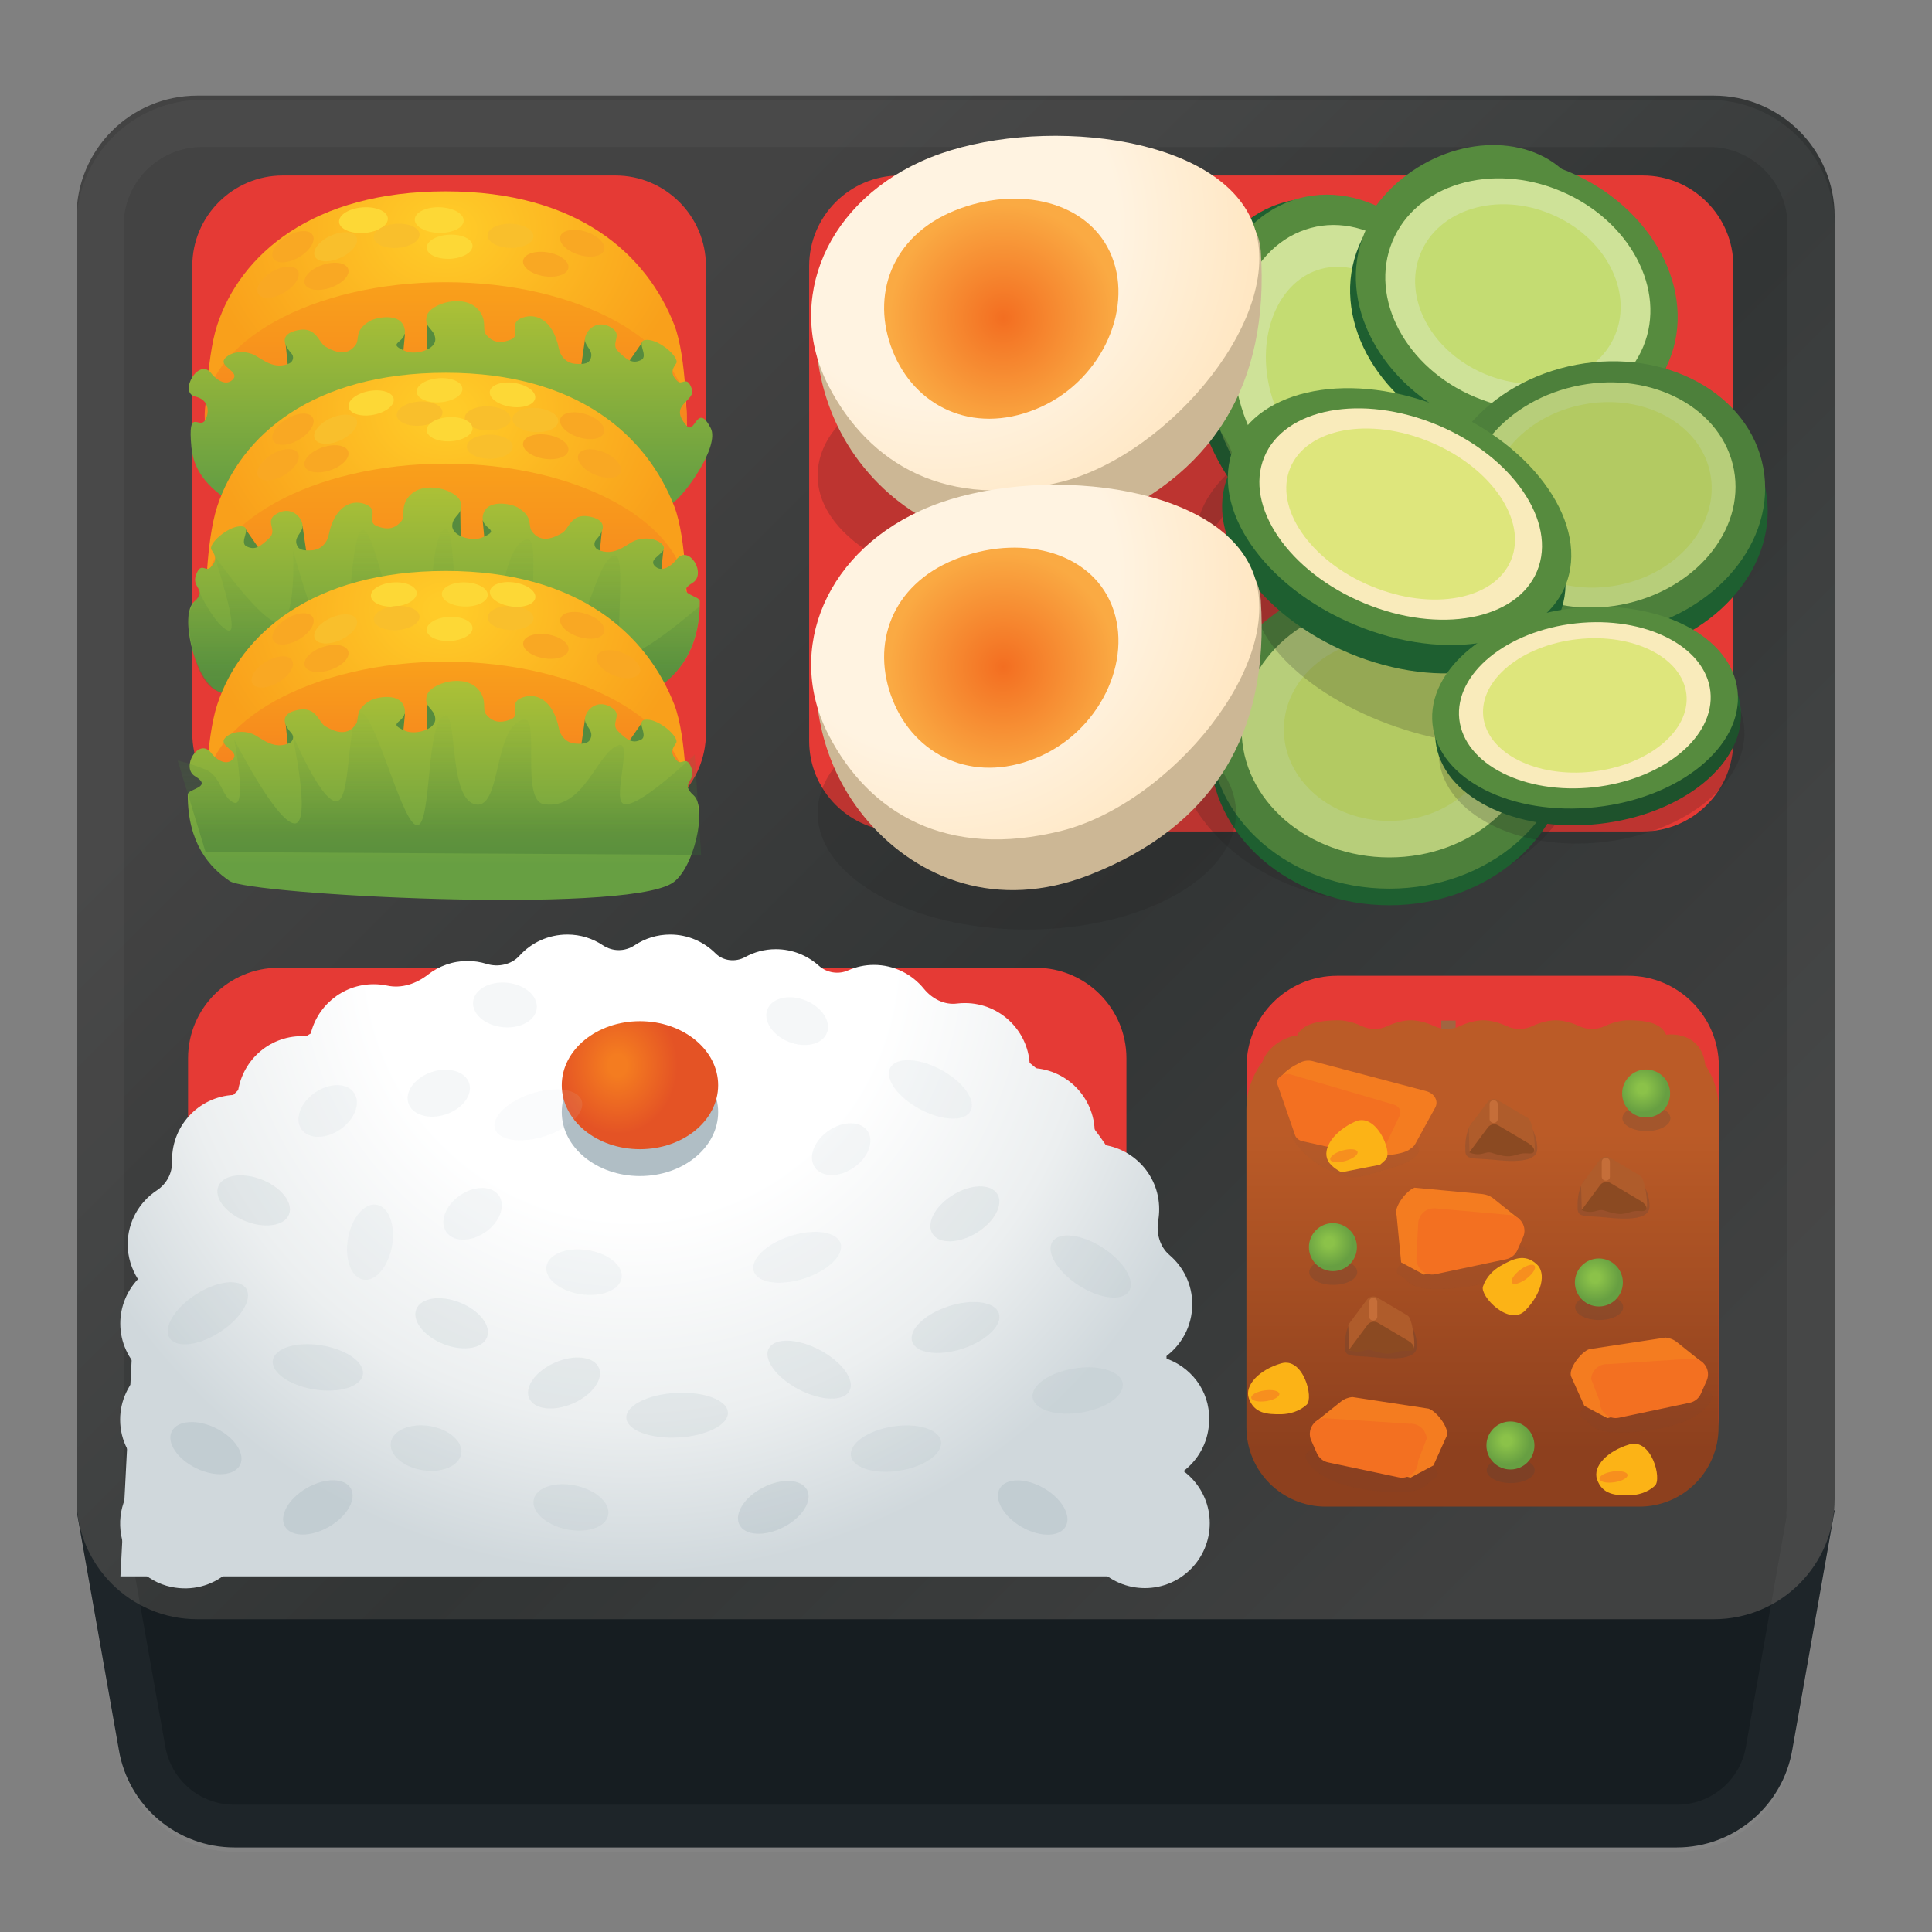 <svg width="101" height="101" viewBox="0 0 101 101" fill="none" xmlns="http://www.w3.org/2000/svg">
<rect x="0" y="0" width="101" height="101" fill="#808080" stroke="none"/>
<path d="M87.656 96.579H12.254C9.255 96.579 6.699 94.416 6.209 91.457L4 78.959H95.91L93.701 91.457C93.204 94.409 90.647 96.579 87.656 96.579Z" fill="#161D21"/>
<path d="M89.597 84.648H10.312C6.825 84.648 4 81.823 4 78.335V11.312C4 7.825 6.825 5 10.312 5H89.597C93.085 5 95.91 7.825 95.91 11.312V78.343C95.91 81.823 93.085 84.648 89.597 84.648Z" fill="url(#paint0_linear_25_23)"/>
<path d="M32.169 43.064H14.787C12.175 43.064 10.052 40.942 10.052 38.33V13.908C10.052 11.297 12.175 9.174 14.787 9.174H32.169C34.781 9.174 36.904 11.297 36.904 13.908V38.33C36.904 40.942 34.781 43.064 32.169 43.064Z" fill="#E53A35"/>
<g opacity="0.2">
<path opacity="0.2" d="M89.345 7.683C91.61 7.683 93.448 9.521 93.448 11.786V78.312C93.448 78.462 93.432 78.635 93.409 78.864C93.385 79.014 93.385 79.172 93.393 79.322L91.278 91.284C90.986 93.059 89.463 94.346 87.664 94.346H12.254C10.454 94.346 8.932 93.059 8.632 91.26L6.517 79.322C6.525 79.172 6.517 79.014 6.501 78.864C6.47 78.643 6.462 78.47 6.462 78.312V11.786C6.462 9.521 8.3 7.683 10.565 7.683H89.345ZM89.345 5.221H10.565C6.943 5.221 4 8.156 4 11.786V78.312C4 78.612 4.024 78.896 4.063 79.188H4L6.209 91.686C6.699 94.638 9.255 96.807 12.254 96.807H87.656C90.655 96.807 93.211 94.645 93.701 91.686L95.91 79.188H95.847C95.886 78.904 95.91 78.612 95.91 78.312V11.786C95.91 8.156 92.967 5.221 89.345 5.221Z" fill="#EEEEEE"/>
</g>
<path d="M9.831 74.311V55.326C9.831 52.715 11.954 50.592 14.566 50.592H54.153C56.765 50.592 58.887 52.715 58.887 55.326V74.303C58.887 76.915 56.765 79.038 54.153 79.038H14.566C11.946 79.046 9.831 76.923 9.831 74.311Z" fill="#E53A35"/>
<path d="M65.168 73.893V55.745C65.168 53.133 67.291 51.01 69.903 51.01H85.124C87.735 51.01 89.858 53.133 89.858 55.745V73.893C89.858 76.505 87.735 78.627 85.124 78.627H69.903C67.291 78.627 65.168 76.513 65.168 73.893Z" fill="#E53A35"/>
<path d="M85.881 43.467H47.035C44.424 43.467 42.301 41.344 42.301 38.732V13.908C42.301 11.297 44.424 9.174 47.035 9.174H85.881C88.493 9.174 90.615 11.297 90.615 13.908V38.74C90.615 41.352 88.493 43.467 85.881 43.467Z" fill="#E53A35"/>
<path d="M76.097 53.354H75.347V54.127H76.097V53.354Z" fill="#A16541"/>
<path d="M61.57 82.407H6.296L7.022 68.401C7.701 59.58 15.228 52.407 24.011 51.31C26.796 50.963 30.078 50.75 33.937 50.75C37.795 50.75 41.078 50.963 43.863 51.31C52.638 52.407 60.173 59.58 60.852 68.401L61.57 82.407Z" fill="url(#paint1_radial_25_23)"/>
<path d="M59.85 83.022C61.724 83.022 63.243 81.503 63.243 79.629C63.243 77.756 61.724 76.237 59.85 76.237C57.976 76.237 56.457 77.756 56.457 79.629C56.457 81.503 57.976 83.022 59.85 83.022Z" fill="url(#paint2_radial_25_23)"/>
<path d="M60.852 70.981C61.744 70.366 62.328 69.348 62.328 68.18C62.328 67.155 61.87 66.239 61.144 65.616C60.623 65.174 60.434 64.456 60.552 63.785C60.584 63.596 60.599 63.407 60.599 63.209C60.599 61.331 59.077 59.816 57.206 59.816C57.191 59.816 57.183 59.816 57.167 59.824C57.199 59.627 57.23 59.43 57.23 59.224C57.23 57.346 55.707 55.831 53.837 55.831C53.837 53.953 52.314 52.438 50.444 52.438C50.302 52.438 50.168 52.446 50.034 52.462C49.363 52.549 48.724 52.21 48.298 51.689C47.682 50.931 46.743 50.442 45.686 50.442C45.205 50.442 44.755 50.545 44.345 50.726C43.84 50.955 43.224 50.86 42.814 50.49C42.214 49.953 41.433 49.622 40.557 49.622C39.973 49.622 39.429 49.772 38.956 50.032C38.458 50.308 37.811 50.245 37.409 49.843C36.801 49.235 35.965 48.856 35.034 48.856C34.347 48.856 33.716 49.061 33.179 49.416C32.667 49.756 32.028 49.756 31.515 49.416C30.986 49.061 30.347 48.856 29.66 48.856C28.666 48.856 27.774 49.282 27.159 49.961C26.733 50.434 26.038 50.576 25.431 50.387C25.123 50.292 24.792 50.237 24.445 50.237C23.663 50.237 22.945 50.505 22.377 50.947C21.762 51.428 20.996 51.689 20.231 51.523C20.01 51.476 19.773 51.452 19.537 51.452C17.88 51.452 16.507 52.636 16.207 54.206C16.065 54.19 15.923 54.167 15.781 54.167C14.013 54.167 12.585 55.516 12.419 57.236C12.411 57.236 12.396 57.236 12.388 57.236C10.51 57.236 8.995 58.759 8.995 60.629C8.995 60.661 8.995 60.684 8.995 60.716C9.011 61.331 8.711 61.892 8.198 62.231C7.282 62.838 6.675 63.872 6.675 65.048C6.675 65.719 6.88 66.342 7.211 66.871C6.643 67.478 6.288 68.291 6.288 69.19C6.288 70.185 6.722 71.076 7.409 71.7C6.722 72.323 6.28 73.215 6.28 74.217C6.28 75.329 6.825 76.308 7.653 76.931C6.675 77.665 6.091 78.904 6.336 80.269C6.572 81.594 7.622 82.683 8.947 82.96C11.141 83.417 13.066 81.752 13.066 79.638C13.066 78.525 12.522 77.546 11.693 76.923C12.522 76.308 13.066 75.321 13.066 74.209C13.066 73.215 12.632 72.323 11.946 71.7C12.632 71.076 13.074 70.185 13.074 69.183C13.074 68.512 12.869 67.888 12.538 67.36C13.106 66.752 13.461 65.939 13.461 65.04C13.461 64.638 13.382 64.251 13.248 63.896C14.597 63.541 15.607 62.381 15.749 60.953C15.757 60.953 15.773 60.953 15.781 60.953C17.438 60.953 18.811 59.769 19.11 58.199C19.253 58.215 19.395 58.238 19.537 58.238C20.839 58.238 21.959 57.496 22.527 56.423C23.072 56.802 23.734 57.023 24.445 57.023C25.865 57.023 27.072 56.155 27.585 54.916C28.161 55.366 28.879 55.642 29.66 55.642C30.757 55.642 31.728 55.114 32.343 54.301C32.967 55.106 33.929 55.642 35.026 55.642C36.02 55.642 36.904 55.208 37.527 54.53C38.087 55.642 39.224 56.407 40.549 56.407C41.402 56.407 42.175 56.084 42.767 55.563C43.358 56.557 44.431 57.236 45.678 57.236C46.231 57.236 46.751 57.094 47.209 56.857C47.643 58.23 48.913 59.232 50.428 59.232C50.428 61.11 51.951 62.625 53.821 62.625C53.837 62.625 53.845 62.625 53.861 62.617C53.829 62.815 53.798 63.012 53.798 63.217C53.798 64.685 54.737 65.924 56.039 66.397C55.715 66.918 55.518 67.525 55.518 68.18C55.518 69.703 56.528 70.974 57.901 71.408C56.859 72.118 56.236 73.396 56.473 74.801C56.702 76.142 57.759 77.247 59.084 77.523C61.278 77.981 63.211 76.316 63.211 74.209C63.243 72.686 62.233 71.415 60.852 70.981Z" fill="url(#paint3_radial_25_23)"/>
<path d="M33.456 61.481C35.713 61.481 37.543 59.983 37.543 58.136C37.543 56.288 35.713 54.79 33.456 54.79C31.198 54.79 29.368 56.288 29.368 58.136C29.368 59.983 31.198 61.481 33.456 61.481Z" fill="#B0BEC5"/>
<path d="M33.456 60.077C35.713 60.077 37.543 58.579 37.543 56.731C37.543 54.883 35.713 53.385 33.456 53.385C31.198 53.385 29.368 54.883 29.368 56.731C29.368 58.579 31.198 60.077 33.456 60.077Z" fill="url(#paint4_radial_25_23)"/>
<path opacity="0.2" d="M18.971 71.86C19.073 71.223 18.101 70.538 16.802 70.331C15.502 70.123 14.366 70.472 14.264 71.109C14.163 71.745 15.134 72.43 16.434 72.637C17.733 72.845 18.869 72.496 18.971 71.86Z" fill="#B0BEC5"/>
<path opacity="0.2" d="M24.111 75.996C24.212 75.359 23.471 74.711 22.456 74.549C21.44 74.387 20.535 74.772 20.433 75.409C20.331 76.046 21.072 76.693 22.088 76.856C23.103 77.018 24.009 76.633 24.111 75.996Z" fill="#B0BEC5"/>
<path opacity="0.2" d="M11.501 69.636C12.606 68.921 13.218 67.902 12.867 67.361C12.517 66.819 11.337 66.96 10.232 67.675C9.127 68.39 8.515 69.408 8.866 69.95C9.216 70.491 10.396 70.351 11.501 69.636Z" fill="#B0BEC5"/>
<path opacity="0.2" d="M12.553 76.575C12.835 75.995 12.263 75.135 11.276 74.655C10.288 74.174 9.259 74.255 8.977 74.835C8.695 75.415 9.266 76.275 10.254 76.755C11.242 77.235 12.271 77.154 12.553 76.575Z" fill="#90A4AE"/>
<path opacity="0.2" d="M17.203 79.814C18.153 79.263 18.661 78.364 18.337 77.806C18.014 77.248 16.982 77.242 16.031 77.793C15.081 78.344 14.573 79.242 14.897 79.8C15.22 80.359 16.253 80.364 17.203 79.814Z" fill="#90A4AE"/>
<path opacity="0.2" d="M56.523 73.846C57.823 73.638 58.794 72.954 58.692 72.317C58.591 71.68 57.455 71.332 56.155 71.54C54.855 71.747 53.884 72.431 53.986 73.068C54.087 73.705 55.224 74.053 56.523 73.846Z" fill="#B0BEC5"/>
<path opacity="0.2" d="M47.023 76.883C48.323 76.676 49.294 75.991 49.193 75.354C49.091 74.717 47.955 74.369 46.655 74.577C45.356 74.784 44.385 75.469 44.486 76.105C44.588 76.742 45.724 77.09 47.023 76.883Z" fill="#B0BEC5"/>
<path opacity="0.2" d="M59.019 67.505C59.369 66.963 58.757 65.945 57.652 65.23C56.547 64.515 55.367 64.374 55.017 64.916C54.667 65.457 55.279 66.476 56.383 67.191C57.488 67.906 58.668 68.046 59.019 67.505Z" fill="#B0BEC5"/>
<path opacity="0.2" d="M55.707 79.807C56.031 79.249 55.523 78.35 54.572 77.799C53.622 77.248 52.59 77.254 52.266 77.812C51.943 78.37 52.451 79.269 53.401 79.82C54.351 80.371 55.384 80.365 55.707 79.807Z" fill="#90A4AE"/>
<path opacity="0.2" d="M31.792 79.216C31.926 78.585 31.163 77.889 30.089 77.661C29.015 77.433 28.035 77.76 27.902 78.391C27.768 79.022 28.53 79.718 29.604 79.946C30.679 80.174 31.658 79.847 31.792 79.216Z" fill="#B0BEC5"/>
<path opacity="0.2" d="M35.462 75.149C36.929 75.07 38.089 74.483 38.054 73.839C38.019 73.195 36.802 72.738 35.336 72.817C33.87 72.897 32.709 73.484 32.744 74.127C32.779 74.772 33.996 75.229 35.462 75.149Z" fill="#B0BEC5"/>
<path opacity="0.2" d="M29.953 73.37C30.959 72.931 31.566 72.095 31.308 71.504C31.05 70.913 30.025 70.79 29.019 71.229C28.012 71.669 27.405 72.504 27.663 73.095C27.922 73.686 28.947 73.809 29.953 73.37Z" fill="#B0BEC5"/>
<path opacity="0.2" d="M25.458 69.913C25.697 69.314 25.063 68.499 24.043 68.093C23.022 67.686 22.002 67.843 21.763 68.442C21.524 69.041 22.158 69.856 23.179 70.263C24.199 70.669 25.219 70.512 25.458 69.913Z" fill="#B0BEC5"/>
<path opacity="0.2" d="M20.493 65.144C20.686 64.063 20.328 63.095 19.693 62.981C19.058 62.868 18.387 63.653 18.194 64.734C18 65.815 18.359 66.783 18.994 66.896C19.628 67.01 20.3 66.225 20.493 65.144Z" fill="#D0D8DC"/>
<path opacity="0.2" d="M32.498 66.806C32.595 66.168 31.794 65.517 30.708 65.351C29.622 65.186 28.663 65.568 28.566 66.206C28.469 66.844 29.27 67.495 30.356 67.66C31.441 67.826 32.4 67.443 32.498 66.806Z" fill="#D0D8DC"/>
<path opacity="0.2" d="M51.048 64.454C51.986 63.882 52.474 62.972 52.139 62.422C51.803 61.871 50.771 61.888 49.833 62.459C48.895 63.031 48.407 63.94 48.743 64.491C49.078 65.042 50.111 65.025 51.048 64.454Z" fill="#B0BEC5"/>
<path opacity="0.2" d="M15.108 63.489C15.347 62.89 14.713 62.075 13.693 61.669C12.672 61.263 11.652 61.419 11.413 62.018C11.175 62.617 11.808 63.433 12.829 63.839C13.849 64.245 14.87 64.088 15.108 63.489Z" fill="#B0BEC5"/>
<path opacity="0.2" d="M40.96 79.838C41.936 79.334 42.488 78.461 42.192 77.888C41.896 77.315 40.865 77.258 39.889 77.762C38.913 78.265 38.362 79.138 38.658 79.711C38.953 80.285 39.984 80.341 40.96 79.838Z" fill="#90A4AE"/>
<path opacity="0.2" d="M42.031 66.839C43.284 66.436 44.139 65.612 43.942 64.998C43.744 64.384 42.569 64.213 41.316 64.616C40.063 65.019 39.208 65.843 39.405 66.457C39.603 67.071 40.778 67.242 42.031 66.839Z" fill="#D0D8DC"/>
<path opacity="0.2" d="M50.736 58.081C51.042 57.513 50.351 56.547 49.192 55.923C48.034 55.298 46.847 55.252 46.541 55.82C46.235 56.388 46.926 57.354 48.084 57.979C49.243 58.603 50.43 58.649 50.736 58.081Z" fill="#D0D8DC"/>
<path opacity="0.2" d="M17.796 59.038C18.555 58.511 18.873 57.655 18.506 57.125C18.138 56.595 17.225 56.592 16.466 57.118C15.706 57.644 15.388 58.5 15.756 59.03C16.123 59.56 17.036 59.564 17.796 59.038Z" fill="#D0D8DC"/>
<path opacity="0.2" d="M25.372 64.414C26.131 63.888 26.449 63.031 26.082 62.501C25.714 61.971 24.801 61.968 24.042 62.494C23.282 63.02 22.964 63.876 23.332 64.406C23.699 64.937 24.612 64.94 25.372 64.414Z" fill="#D0D8DC"/>
<path opacity="0.2" d="M44.639 61.035C45.398 60.509 45.716 59.652 45.349 59.122C44.982 58.592 44.068 58.589 43.309 59.115C42.55 59.641 42.232 60.497 42.599 61.028C42.966 61.558 43.88 61.561 44.639 61.035Z" fill="#D0D8DC"/>
<path opacity="0.2" d="M43.228 54C43.466 53.4 42.963 52.638 42.105 52.297C41.246 51.956 40.357 52.165 40.119 52.765C39.881 53.364 40.384 54.126 41.242 54.468C42.101 54.809 42.99 54.599 43.228 54Z" fill="#D0D8DC"/>
<path opacity="0.2" d="M23.308 58.257C24.184 57.964 24.729 57.231 24.525 56.62C24.321 56.008 23.445 55.749 22.568 56.041C21.692 56.334 21.147 57.066 21.351 57.678C21.555 58.29 22.431 58.549 23.308 58.257Z" fill="#D0D8DC"/>
<path opacity="0.2" d="M28.061 52.709C28.128 52.068 27.436 51.47 26.518 51.375C25.599 51.28 24.8 51.723 24.733 52.364C24.667 53.006 25.358 53.603 26.277 53.698C27.196 53.794 27.995 53.351 28.061 52.709Z" fill="#D0D8DC"/>
<path opacity="0.2" d="M50.314 70.508C51.566 70.101 52.419 69.274 52.219 68.661C52.02 68.047 50.844 67.88 49.592 68.287C48.341 68.694 47.488 69.521 47.687 70.135C47.886 70.748 49.063 70.915 50.314 70.508Z" fill="#B0BEC5"/>
<path opacity="0.2" d="M44.41 72.707C44.71 72.136 44.007 71.178 42.841 70.567C41.676 69.956 40.488 69.924 40.189 70.496C39.889 71.067 40.592 72.025 41.758 72.636C42.923 73.247 44.111 73.278 44.41 72.707Z" fill="#B0BEC5"/>
<path opacity="0.1" d="M28.506 59.391C29.757 58.984 30.61 58.157 30.411 57.543C30.211 56.93 29.035 56.763 27.784 57.169C26.532 57.576 25.679 58.404 25.878 59.017C26.078 59.63 27.254 59.798 28.506 59.391Z" fill="#D0D8DC"/>
<path d="M35.25 16.986C35.905 18.667 35.905 22.257 35.905 22.257C35.905 22.257 29.371 23.969 23.303 23.969C17.354 23.969 10.749 22.257 10.749 22.257C10.749 22.257 10.749 18.84 11.357 16.986C12.572 13.293 16.344 10.003 23.303 10.003C30.263 10.003 33.829 13.348 35.25 16.986Z" fill="url(#paint5_radial_25_23)"/>
<path d="M35.902 21.736C35.902 25.595 32.746 28.199 23.3 28.199C13.855 28.199 10.699 25.595 10.699 21.736C10.699 17.878 16.341 14.753 23.3 14.753C30.26 14.753 35.902 17.878 35.902 21.736Z" fill="url(#paint6_linear_25_23)"/>
<path d="M32.611 20.126L34.158 19.527L33.582 17.886L32.327 19.7L32.611 20.126Z" fill="#568B3E"/>
<path d="M31.175 19.85L31.341 18.446L30.584 17.727L30.276 19.874L31.175 19.85Z" fill="#568B3E"/>
<path d="M22.93 18.777L23.103 17.364L22.346 16.646L22.322 17.727L22.306 18.801L22.93 18.777Z" fill="#568B3E"/>
<path d="M20.46 18.619L21.044 18.801L21.17 17.467L20.31 17.144L20.46 18.619Z" fill="#568B3E"/>
<path d="M16.096 19.235L16.325 18.106L14.905 17.727L15.11 19.716L16.096 19.235Z" fill="#568B3E"/>
<path d="M32.028 17.175C31.136 16.544 30.426 17.467 30.607 17.909C30.718 18.185 30.978 18.359 30.899 18.682C30.82 19.006 30.56 19.053 30.094 19.022C29.573 18.99 29.289 18.588 29.218 18.233C28.903 16.647 27.924 16.299 27.191 16.662C26.591 16.962 27.254 17.53 26.709 17.751C26.078 18.004 25.715 17.854 25.415 17.499C25.186 17.23 25.486 16.781 25.036 16.228C24.295 15.305 22.496 15.865 22.314 16.505C22.133 17.144 22.732 17.175 22.756 17.728C22.78 18.28 21.73 18.58 21.201 18.359C20.113 17.909 21.257 17.956 21.162 17.254C21.028 16.291 19.655 16.591 19.339 16.781C18.503 17.278 18.811 17.704 18.605 18.012C18.116 18.722 17.383 18.335 17.004 18.114C16.625 17.893 16.546 16.954 15.378 17.309C14.581 17.554 14.913 18.122 15.236 18.477C15.386 18.643 15.331 18.903 15.126 18.998C14.36 19.337 13.769 18.824 13.35 18.588C12.853 18.311 12.119 18.351 11.772 18.722C11.362 19.172 12.64 19.424 12.135 19.874C11.717 20.245 11.157 19.677 11.046 19.519C10.399 18.651 9.326 20.521 10.194 20.726C11.054 20.931 10.889 21.697 10.731 21.957C10.415 22.486 9.807 21.223 10.005 23.369C10.139 24.877 11.22 25.681 12.009 26.21C13.058 26.92 32.438 27.954 35.121 26.328C35.791 25.918 37.638 23.33 37.156 22.383C36.438 20.994 36.344 22.77 35.886 22.249C34.892 21.113 36.415 20.994 36.162 20.316C35.894 19.582 35.665 20.189 35.397 19.913C35.01 19.511 35.16 19.274 35.349 18.998C35.547 18.706 34.513 17.767 33.827 17.767C33.148 17.767 33.953 18.596 33.519 18.817C33.085 19.037 32.801 18.84 32.335 18.39C31.87 17.964 32.556 17.546 32.028 17.175Z" fill="url(#paint7_linear_25_23)"/>
<path d="M35.25 26.471C35.905 28.151 35.905 31.741 35.905 31.741C35.905 31.741 29.371 33.454 23.303 33.454C17.354 33.454 10.749 31.741 10.749 31.741C10.749 31.741 10.749 28.325 11.357 26.471C12.572 22.778 16.344 19.487 23.303 19.487C30.263 19.487 33.829 22.833 35.25 26.471Z" fill="url(#paint8_radial_25_23)"/>
<path d="M35.902 31.221C35.902 35.079 32.746 37.683 23.3 37.683C13.855 37.683 10.699 35.079 10.699 31.221C10.699 27.362 16.341 24.238 23.3 24.238C30.26 24.238 35.902 27.362 35.902 31.221Z" fill="url(#paint9_linear_25_23)"/>
<path d="M19.518 21.686C20.169 21.565 20.645 21.188 20.581 20.846C20.517 20.503 19.937 20.324 19.286 20.445C18.635 20.567 18.159 20.943 18.223 21.286C18.287 21.628 18.867 21.808 19.518 21.686Z" fill="#FDD836"/>
<path d="M23.025 21.031C23.686 20.981 24.2 20.658 24.173 20.311C24.147 19.963 23.59 19.722 22.929 19.773C22.269 19.823 21.755 20.146 21.782 20.493C21.808 20.841 22.365 21.082 23.025 21.031Z" fill="#FDD836"/>
<path d="M21.984 22.254C22.645 22.204 23.158 21.881 23.132 21.534C23.105 21.186 22.549 20.945 21.888 20.995C21.227 21.046 20.714 21.369 20.74 21.716C20.767 22.064 21.324 22.305 21.984 22.254Z" fill="#F9BF2C"/>
<path d="M26.696 21.903C26.704 21.555 26.175 21.259 25.513 21.242C24.85 21.225 24.306 21.494 24.297 21.842C24.289 22.191 24.818 22.487 25.48 22.504C26.143 22.521 26.687 22.252 26.696 21.903Z" fill="#F9BF2C"/>
<path d="M23.536 23.069C24.197 23.036 24.719 22.726 24.702 22.378C24.684 22.03 24.134 21.775 23.472 21.808C22.811 21.842 22.289 22.151 22.306 22.499C22.324 22.847 22.874 23.102 23.536 23.069Z" fill="#FDD836"/>
<path d="M27.979 20.816C28.029 20.471 27.538 20.114 26.883 20.018C26.228 19.922 25.655 20.124 25.605 20.469C25.555 20.814 26.045 21.172 26.701 21.267C27.356 21.363 27.928 21.161 27.979 20.816Z" fill="#FDD836"/>
<path d="M17.808 23.013C18.411 22.737 18.782 22.257 18.637 21.94C18.492 21.623 17.886 21.589 17.284 21.864C16.681 22.139 16.31 22.62 16.455 22.937C16.6 23.254 17.206 23.288 17.808 23.013Z" fill="#F9BF2C"/>
<path d="M25.605 23.985C26.267 23.985 26.804 23.703 26.804 23.354C26.804 23.005 26.267 22.723 25.605 22.723C24.942 22.723 24.405 23.005 24.405 23.354C24.405 23.703 24.942 23.985 25.605 23.985Z" fill="#F9BF2C"/>
<path d="M29.184 22.032C29.206 21.684 28.687 21.369 28.025 21.329C27.364 21.289 26.811 21.538 26.79 21.887C26.769 22.235 27.288 22.549 27.949 22.589C28.61 22.629 29.163 22.38 29.184 22.032Z" fill="#F9BF2C"/>
<path d="M17.267 24.584C17.895 24.372 18.314 23.933 18.202 23.602C18.091 23.272 17.492 23.176 16.864 23.387C16.236 23.599 15.818 24.038 15.929 24.368C16.041 24.699 16.64 24.795 17.267 24.584Z" fill="#F9A823"/>
<path d="M29.714 23.549C29.77 23.205 29.285 22.84 28.632 22.733C27.978 22.627 27.402 22.819 27.346 23.163C27.29 23.507 27.774 23.873 28.428 23.979C29.082 24.086 29.658 23.893 29.714 23.549Z" fill="#F9A823"/>
<path d="M32.447 24.703C32.583 24.382 32.199 23.912 31.589 23.653C30.98 23.395 30.375 23.445 30.239 23.766C30.102 24.087 30.486 24.557 31.096 24.816C31.706 25.074 32.311 25.024 32.447 24.703Z" fill="#F9A823"/>
<path d="M31.58 22.614C31.685 22.281 31.257 21.851 30.625 21.653C29.992 21.455 29.395 21.564 29.291 21.897C29.187 22.23 29.615 22.66 30.247 22.858C30.879 23.056 31.476 22.947 31.58 22.614Z" fill="#F9A823"/>
<path d="M15.636 22.982C16.206 22.645 16.525 22.128 16.347 21.828C16.17 21.528 15.563 21.558 14.993 21.895C14.423 22.232 14.105 22.749 14.283 23.049C14.46 23.349 15.066 23.319 15.636 22.982Z" fill="#F9A823"/>
<path d="M14.858 24.837C15.428 24.5 15.746 23.983 15.569 23.683C15.391 23.383 14.785 23.414 14.215 23.751C13.645 24.088 13.327 24.605 13.504 24.905C13.682 25.205 14.288 25.175 14.858 24.837Z" fill="#F9A823"/>
<path d="M34.087 30.013L33.921 28.601L34.679 28.759L34.481 30.692L34.087 30.013Z" fill="#568B3E"/>
<path d="M13.792 29.879L12.246 29.271L12.822 27.638L14.076 29.453L13.792 29.879Z" fill="#568B3E"/>
<path d="M15.228 29.603L15.063 28.191L15.812 27.472L16.128 29.627L15.228 29.603Z" fill="#568B3E"/>
<path d="M23.466 28.522L23.3 27.117L24.058 26.399L24.074 27.473L24.09 28.546L23.466 28.522Z" fill="#568B3E"/>
<path d="M25.936 28.364L25.36 28.546L25.234 27.212L26.094 26.888L25.936 28.364Z" fill="#568B3E"/>
<path d="M30.307 28.98L30.071 27.859L31.491 27.472L31.294 29.461L30.307 28.98Z" fill="#568B3E"/>
<path d="M14.37 26.92C15.262 26.289 15.972 27.212 15.791 27.654C15.68 27.93 15.42 28.104 15.499 28.427C15.578 28.743 15.838 28.798 16.304 28.767C16.824 28.735 17.108 28.332 17.18 27.977C17.495 26.391 18.474 26.044 19.207 26.407C19.807 26.707 19.144 27.275 19.689 27.496C20.32 27.749 20.683 27.599 20.983 27.244C21.212 26.975 20.912 26.526 21.361 25.973C22.103 25.05 23.902 25.61 24.084 26.249C24.265 26.889 23.666 26.92 23.642 27.472C23.618 28.025 24.668 28.325 25.196 28.104C26.285 27.654 25.141 27.701 25.236 26.999C25.37 26.036 26.743 26.336 27.058 26.526C27.895 27.023 27.587 27.449 27.792 27.756C28.282 28.467 29.015 28.08 29.394 27.859C29.773 27.638 29.852 26.699 31.02 27.054C31.817 27.299 31.485 27.867 31.162 28.222C31.012 28.388 31.067 28.648 31.272 28.743C32.038 29.082 32.629 28.569 33.047 28.332C33.545 28.056 34.279 28.096 34.626 28.467C35.036 28.916 33.758 29.169 34.263 29.619C34.681 29.99 35.241 29.421 35.352 29.264C35.999 28.396 36.969 30.013 36.204 30.471C35.233 31.055 36.583 31.126 36.583 31.426C36.59 33.982 35.438 35.245 34.389 35.955C33.34 36.665 13.96 37.699 11.277 36.073C10.125 35.371 9.399 32.112 10.141 31.465C10.875 30.818 9.991 30.747 10.244 30.061C10.512 29.327 10.741 29.934 11.009 29.658C11.396 29.256 11.246 29.019 11.056 28.743C10.859 28.451 11.893 27.512 12.579 27.512C13.258 27.512 12.453 28.34 12.887 28.561C13.321 28.782 13.605 28.585 14.071 28.135C14.528 27.709 13.85 27.291 14.37 26.92Z" fill="url(#paint10_linear_25_23)"/>
<path opacity="0.5" d="M34.379 35.971C33.29 36.673 14.542 37.872 11.267 36.089C9.894 35.34 9.831 32.112 9.831 32.112L10.423 30.968C10.423 30.968 11.259 32.72 11.93 32.964C12.601 33.209 11.188 29.011 11.188 29.011C11.188 29.011 13.595 32.467 14.55 32.562C15.505 32.657 15.323 28.767 15.323 28.767C15.323 28.767 16.728 34.053 17.548 34.101C18.377 34.148 18.211 28.325 18.898 27.725C19.576 27.125 20.886 34.929 21.715 35.324C22.543 35.71 22.322 28.554 23.135 27.725C24.066 26.786 23.332 33.848 24.8 34.243C26.236 34.637 25.92 28.577 27.546 28.198C28.422 27.993 27.183 34.045 28.422 34.243C30.536 34.582 30.954 29.406 32.099 29.043C32.825 28.814 32.051 33.825 32.533 34.195C33.164 34.677 36.573 31.686 36.573 31.686C36.573 31.686 36.651 34.503 34.379 35.971Z" fill="url(#paint11_linear_25_23)"/>
<path d="M35.25 36.831C35.905 38.511 35.905 42.102 35.905 42.102C35.905 42.102 29.371 43.814 23.303 43.814C17.354 43.814 10.749 42.102 10.749 42.102C10.749 42.102 10.749 38.685 11.357 36.831C12.572 33.138 16.344 29.847 23.303 29.847C30.263 29.847 33.829 33.193 35.25 36.831Z" fill="url(#paint12_radial_25_23)"/>
<path d="M35.902 41.573C35.902 45.432 32.375 43.988 22.93 43.988C13.485 43.988 10.699 45.432 10.699 41.573C10.699 37.715 16.341 34.59 23.3 34.59C30.26 34.59 35.902 37.722 35.902 41.573Z" fill="url(#paint13_linear_25_23)"/>
<path d="M32.611 39.979L34.158 39.38L33.582 37.746L32.327 39.553L32.611 39.979Z" fill="#568B3E"/>
<path d="M31.175 39.711L31.341 38.298L30.584 37.58L30.276 39.727L31.175 39.711Z" fill="#568B3E"/>
<path d="M22.93 38.63L23.103 37.225L22.346 36.507L22.322 37.58L22.306 38.653L22.93 38.63Z" fill="#568B3E"/>
<path d="M20.46 38.472L21.044 38.653L21.17 37.32L20.31 36.996L20.46 38.472Z" fill="#568B3E"/>
<path d="M16.096 39.087L16.325 37.959L14.905 37.58L15.11 39.569L16.096 39.087Z" fill="#568B3E"/>
<path d="M32.028 37.028C31.136 36.397 30.426 37.32 30.607 37.762C30.718 38.038 30.978 38.211 30.899 38.535C30.82 38.85 30.56 38.906 30.094 38.874C29.573 38.843 29.29 38.44 29.218 38.085C28.903 36.499 27.924 36.152 27.191 36.515C26.591 36.815 27.254 37.383 26.709 37.604C26.078 37.856 25.715 37.706 25.415 37.351C25.186 37.083 25.486 36.633 25.036 36.081C24.295 35.158 22.496 35.718 22.314 36.357C22.133 36.996 22.732 37.028 22.756 37.58C22.78 38.133 21.73 38.432 21.202 38.211C20.113 37.762 21.257 37.809 21.162 37.107C21.028 36.144 19.655 36.444 19.339 36.633C18.503 37.13 18.811 37.556 18.606 37.864C18.116 38.574 17.383 38.188 17.004 37.967C16.625 37.746 16.546 36.807 15.378 37.162C14.581 37.407 14.913 37.975 15.236 38.33C15.386 38.495 15.331 38.756 15.126 38.85C14.36 39.19 13.769 38.677 13.35 38.44C12.853 38.164 12.12 38.203 11.772 38.574C11.362 39.024 12.64 39.277 12.135 39.726C11.717 40.097 11.157 39.529 11.046 39.371C10.399 38.503 9.429 40.121 10.194 40.578C11.165 41.163 9.815 41.233 9.815 41.533C9.808 44.09 10.96 45.352 12.009 46.062C13.059 46.773 32.438 47.806 35.121 46.181C36.273 45.479 36.999 42.22 36.257 41.573C35.523 40.926 36.407 40.855 36.154 40.168C35.886 39.434 35.657 40.042 35.389 39.766C35.002 39.363 35.152 39.127 35.342 38.85C35.539 38.559 34.505 37.62 33.819 37.62C33.14 37.62 33.945 38.448 33.511 38.669C33.077 38.89 32.793 38.693 32.327 38.243C31.87 37.817 32.556 37.399 32.028 37.028Z" fill="url(#paint14_linear_25_23)"/>
<path opacity="0.5" d="M36.651 44.69L10.746 44.54L9.287 39.758C9.287 39.758 9.91 39.892 10.746 40.232C11.583 40.571 11.575 41.723 12.246 41.968C12.916 42.212 12.246 38.661 12.246 38.661C12.246 38.661 14.424 42.954 15.378 43.048C16.333 43.143 15.26 38.322 15.26 38.322C15.26 38.322 16.728 41.833 17.556 41.889C18.385 41.944 18.085 37.904 18.771 37.304C19.45 36.705 20.894 42.725 21.722 43.12C22.551 43.506 22.267 38.338 23.08 37.509C24.011 36.57 23.34 41.644 24.808 42.038C26.244 42.433 25.747 37.991 27.372 37.612C28.248 37.407 27.198 41.841 28.429 42.038C30.544 42.378 31.199 39.316 32.343 38.953C33.069 38.724 32.059 41.62 32.548 41.991C33.18 42.472 36.32 39.443 36.32 39.443L36.651 44.69Z" fill="url(#paint15_linear_25_23)"/>
<path d="M19.052 12.178C19.756 12.124 20.303 11.781 20.275 11.412C20.247 11.043 19.654 10.787 18.95 10.841C18.246 10.894 17.698 11.237 17.726 11.607C17.754 11.976 18.348 12.232 19.052 12.178Z" fill="#FDD836"/>
<path d="M20.784 12.959C21.445 12.909 21.959 12.586 21.932 12.239C21.905 11.891 21.349 11.65 20.688 11.7C20.028 11.751 19.514 12.073 19.54 12.421C19.567 12.769 20.124 13.01 20.784 12.959Z" fill="#F9BF2C"/>
<path d="M24.239 11.537C24.248 11.167 23.684 10.852 22.978 10.834C22.272 10.816 21.692 11.102 21.683 11.472C21.674 11.842 22.238 12.157 22.944 12.175C23.65 12.193 24.229 11.907 24.239 11.537Z" fill="#FDD836"/>
<path d="M27.886 12.36C27.895 12.011 27.365 11.715 26.703 11.698C26.041 11.682 25.497 11.951 25.488 12.299C25.479 12.648 26.009 12.944 26.671 12.961C27.333 12.977 27.877 12.709 27.886 12.36Z" fill="#F9BF2C"/>
<path d="M23.536 13.53C24.198 13.496 24.72 13.187 24.702 12.839C24.685 12.491 24.134 12.235 23.473 12.269C22.811 12.302 22.289 12.611 22.307 12.96C22.324 13.308 22.875 13.563 23.536 13.53Z" fill="#FDD836"/>
<path d="M17.809 13.473C18.412 13.197 18.783 12.717 18.638 12.4C18.493 12.083 17.887 12.049 17.285 12.324C16.682 12.599 16.311 13.08 16.456 13.397C16.601 13.714 17.207 13.748 17.809 13.473Z" fill="#F9BF2C"/>
<path d="M17.268 15.044C17.895 14.832 18.314 14.393 18.203 14.062C18.091 13.732 17.492 13.636 16.864 13.847C16.237 14.059 15.818 14.498 15.93 14.829C16.041 15.159 16.64 15.255 17.268 15.044Z" fill="#F9A823"/>
<path d="M29.714 14.008C29.771 13.664 29.286 13.299 28.632 13.192C27.979 13.085 27.403 13.278 27.347 13.622C27.291 13.966 27.775 14.332 28.429 14.438C29.083 14.545 29.658 14.352 29.714 14.008Z" fill="#F9A823"/>
<path d="M31.581 13.073C31.686 12.741 31.258 12.31 30.625 12.112C29.993 11.914 29.396 12.024 29.292 12.356C29.188 12.689 29.616 13.119 30.248 13.317C30.88 13.515 31.477 13.406 31.581 13.073Z" fill="#F9A823"/>
<path d="M15.636 13.441C16.206 13.104 16.525 12.587 16.347 12.287C16.17 11.987 15.564 12.017 14.993 12.355C14.423 12.692 14.105 13.209 14.283 13.509C14.46 13.809 15.066 13.778 15.636 13.441Z" fill="#F9A823"/>
<path d="M14.858 15.297C15.428 14.96 15.747 14.443 15.569 14.143C15.392 13.843 14.786 13.873 14.215 14.211C13.645 14.548 13.327 15.065 13.505 15.365C13.682 15.665 14.288 15.634 14.858 15.297Z" fill="#F9A823"/>
<path d="M20.635 31.707C21.296 31.657 21.81 31.334 21.783 30.987C21.757 30.639 21.2 30.398 20.539 30.448C19.879 30.499 19.365 30.822 19.391 31.169C19.418 31.517 19.975 31.758 20.635 31.707Z" fill="#FDD836"/>
<path d="M20.785 32.938C21.446 32.888 21.96 32.565 21.933 32.218C21.907 31.87 21.35 31.629 20.689 31.68C20.029 31.73 19.515 32.053 19.541 32.4C19.568 32.748 20.125 32.989 20.785 32.938Z" fill="#F9BF2C"/>
<path d="M25.498 31.106C25.507 30.757 24.977 30.461 24.315 30.444C23.653 30.427 23.109 30.696 23.1 31.045C23.091 31.393 23.621 31.69 24.283 31.706C24.945 31.723 25.489 31.454 25.498 31.106Z" fill="#FDD836"/>
<path d="M27.892 32.334C27.901 31.985 27.371 31.689 26.709 31.672C26.047 31.656 25.503 31.924 25.494 32.273C25.485 32.621 26.015 32.918 26.677 32.934C27.339 32.951 27.883 32.682 27.892 32.334Z" fill="#F9BF2C"/>
<path d="M23.536 33.508C24.197 33.475 24.719 33.165 24.702 32.817C24.684 32.469 24.134 32.214 23.472 32.247C22.811 32.281 22.289 32.59 22.306 32.938C22.324 33.286 22.874 33.541 23.536 33.508Z" fill="#FDD836"/>
<path d="M27.985 31.249C28.035 30.904 27.545 30.547 26.889 30.451C26.234 30.356 25.662 30.558 25.611 30.903C25.561 31.248 26.052 31.605 26.707 31.701C27.363 31.796 27.935 31.594 27.985 31.249Z" fill="#FDD836"/>
<path d="M17.81 33.452C18.413 33.177 18.784 32.696 18.639 32.379C18.494 32.062 17.888 32.028 17.286 32.303C16.683 32.579 16.312 33.059 16.457 33.376C16.602 33.693 17.208 33.727 17.81 33.452Z" fill="#F9BF2C"/>
<path d="M17.269 35.022C17.897 34.811 18.316 34.371 18.204 34.041C18.093 33.711 17.494 33.614 16.866 33.826C16.238 34.038 15.82 34.477 15.931 34.807C16.042 35.138 16.642 35.234 17.269 35.022Z" fill="#F9A823"/>
<path d="M29.721 33.983C29.777 33.639 29.292 33.274 28.638 33.167C27.985 33.06 27.409 33.253 27.353 33.597C27.297 33.941 27.781 34.306 28.435 34.413C29.089 34.52 29.664 34.327 29.721 33.983Z" fill="#F9A823"/>
<path d="M33.445 35.16C33.573 34.836 33.176 34.376 32.559 34.135C31.942 33.893 31.339 33.96 31.212 34.285C31.085 34.609 31.482 35.069 32.098 35.31C32.715 35.552 33.318 35.485 33.445 35.16Z" fill="#F9A823"/>
<path d="M31.587 33.049C31.691 32.716 31.263 32.286 30.631 32.088C29.999 31.89 29.402 31.999 29.298 32.332C29.193 32.664 29.621 33.095 30.253 33.293C30.886 33.491 31.483 33.381 31.587 33.049Z" fill="#F9A823"/>
<path d="M15.64 33.42C16.21 33.083 16.528 32.566 16.351 32.266C16.173 31.966 15.567 31.996 14.997 32.334C14.427 32.671 14.109 33.188 14.286 33.488C14.464 33.788 15.07 33.758 15.64 33.42Z" fill="#F9A823"/>
<path d="M14.556 35.671C15.126 35.333 15.444 34.817 15.267 34.517C15.089 34.217 14.483 34.247 13.913 34.584C13.343 34.921 13.025 35.438 13.202 35.738C13.38 36.038 13.986 36.008 14.556 35.671Z" fill="#F9A823"/>
<path d="M89.148 55.674C88.935 53.898 87.222 54.064 87.104 54.096C86.812 53.417 85.897 53.338 85.116 53.338C84.745 53.338 84.303 53.449 83.9 53.638C83.466 53.843 82.977 53.843 82.543 53.638C82.141 53.449 81.699 53.338 81.328 53.338C80.957 53.338 80.515 53.449 80.113 53.638C79.679 53.843 79.19 53.843 78.756 53.638C78.353 53.449 77.912 53.338 77.541 53.338C77.17 53.338 76.728 53.449 76.326 53.638C75.891 53.843 75.402 53.843 74.968 53.638C74.566 53.449 74.124 53.338 73.753 53.338C73.382 53.338 72.94 53.449 72.538 53.638C72.104 53.843 71.615 53.843 71.181 53.638C70.778 53.449 70.337 53.338 69.966 53.338C69.177 53.338 68.103 53.449 67.811 54.135C67.685 54.103 66.391 54.403 65.981 55.532C65.468 56.218 65.16 57.07 65.16 58.002V74.619C65.16 76.907 67.014 78.762 69.303 78.762H85.7C87.988 78.762 89.842 76.907 89.842 74.619V57.986C89.858 57.133 89.597 56.337 89.148 55.674Z" fill="url(#paint16_linear_25_23)"/>
<g opacity="0.2">
<path opacity="0.2" d="M72.688 61.071C72.285 61.181 71.055 61.608 70.668 61.552C69.192 61.331 67.985 60.282 67.543 59.461C67.172 58.767 68.798 58.68 68.924 58.901C69.603 60.132 71.694 59.201 72.593 59.272C74.1 59.39 75.213 60.361 72.688 61.071Z" fill="#434343"/>
</g>
<path d="M73.722 60.061C73.722 60.061 73.422 60.44 71.567 60.424L66.983 56.7C66.652 56.416 67.299 55.91 67.701 55.69L67.954 55.555C68.159 55.445 68.411 55.413 68.64 55.477L74.55 57.039C75 57.157 75.221 57.568 75.023 57.915L73.982 59.809C73.927 59.911 73.832 59.998 73.722 60.061Z" fill="#F47C20"/>
<path d="M71.418 60.4L68.088 59.658C67.906 59.619 67.764 59.501 67.709 59.359L66.786 56.7C66.667 56.36 67.078 56.053 67.488 56.171L72.854 57.741C73.138 57.828 73.28 58.08 73.177 58.309L72.364 60.014C72.23 60.321 71.812 60.487 71.418 60.4Z" fill="#F37021"/>
<g opacity="0.2">
<path opacity="0.2" d="M73.217 66.689C73.595 66.839 73.524 67.486 75.513 67.383C77.501 67.281 79.308 66.752 79.868 65.719C80.239 65.024 78.614 64.937 78.487 65.158C77.809 66.389 75.718 65.458 74.818 65.529C73.303 65.656 72.656 66.476 73.217 66.689Z" fill="#434343"/>
</g>
<path d="M74.44 66.634L79.111 65.466L79.427 63.738L78.085 62.665C77.912 62.523 77.706 62.444 77.485 62.42L73.95 62.089C73.532 62.223 72.83 63.13 73.011 63.533L73.248 65.995L74.44 66.634Z" fill="#F47C20"/>
<path d="M75.047 66.61L78.74 65.829C79 65.774 79.213 65.6 79.324 65.356L79.624 64.677C79.853 64.156 79.505 63.565 78.937 63.517L75.039 63.17C74.574 63.13 74.163 63.486 74.14 63.951L74.045 65.758C74.022 66.303 74.519 66.729 75.047 66.61Z" fill="#F37021"/>
<g opacity="0.2">
<path opacity="0.2" d="M82.804 74.193C83.183 74.343 83.111 74.99 85.1 74.887C87.088 74.785 88.895 74.256 89.456 73.222C89.826 72.528 88.201 72.441 88.075 72.662C87.396 73.893 85.305 72.962 84.406 73.033C82.891 73.151 82.251 73.972 82.804 74.193Z" fill="#434343"/>
</g>
<path d="M84.027 74.138L88.698 72.97L89.014 71.242L87.672 70.169C87.499 70.027 87.293 69.948 87.073 69.924L83.08 70.532C82.662 70.666 81.959 71.573 82.141 71.976L82.827 73.499L84.027 74.138Z" fill="#F47C20"/>
<path d="M84.642 74.114L88.335 73.333C88.595 73.278 88.808 73.104 88.919 72.859L89.219 72.181C89.448 71.66 89.1 71.068 88.532 71.021L84.082 71.313C83.616 71.273 83.206 71.629 83.182 72.094L83.632 73.262C83.616 73.806 84.106 74.233 84.642 74.114Z" fill="#F37021"/>
<g opacity="0.2">
<path opacity="0.2" d="M74.96 77.31C74.582 77.46 74.653 78.107 72.664 78.004C70.676 77.902 68.869 77.373 68.309 76.339C67.938 75.645 69.563 75.558 69.689 75.779C70.368 77.01 72.459 76.079 73.359 76.15C74.874 76.268 75.513 77.089 74.96 77.31Z" fill="#434343"/>
</g>
<path d="M73.737 77.247L69.066 76.079L68.751 74.351L70.092 73.278C70.266 73.136 70.471 73.057 70.692 73.033L74.684 73.641C75.102 73.775 75.805 74.682 75.623 75.085L74.937 76.608L73.737 77.247Z" fill="#F47C20"/>
<path d="M73.122 77.231L69.429 76.45C69.169 76.395 68.956 76.221 68.845 75.977L68.545 75.298C68.317 74.777 68.664 74.185 69.232 74.138L73.682 74.43C74.148 74.39 74.558 74.746 74.582 75.211L74.132 76.379C74.148 76.923 73.658 77.341 73.122 77.231Z" fill="#F37021"/>
<path d="M69.421 60.676C69.603 61.032 70.131 61.284 70.131 61.284L72.144 60.889C72.144 60.889 72.364 60.708 72.459 60.598C72.798 60.195 71.938 58.136 70.842 58.633C69.745 59.13 69.098 60.037 69.421 60.676Z" fill="#FCB316"/>
<path d="M70.335 60.693C70.728 60.579 71.012 60.365 70.969 60.214C70.925 60.063 70.571 60.033 70.177 60.147C69.784 60.26 69.5 60.474 69.543 60.625C69.587 60.776 69.941 60.806 70.335 60.693Z" fill="#F78F1E"/>
<path d="M80.326 66.082C79.695 65.513 79.087 65.813 78.448 66.176C78.069 66.389 77.691 66.76 77.525 67.257C77.359 67.754 78.898 69.372 79.742 68.504C80.587 67.636 80.863 66.555 80.326 66.082Z" fill="#FCB316"/>
<path d="M79.805 66.844C80.132 66.596 80.319 66.293 80.224 66.169C80.129 66.044 79.788 66.143 79.462 66.391C79.136 66.639 78.948 66.941 79.043 67.066C79.138 67.191 79.479 67.091 79.805 66.844Z" fill="#F78F1E"/>
<path d="M83.49 77.341C83.774 78.138 84.445 78.178 85.179 78.17C85.613 78.162 86.126 78.028 86.512 77.673C86.899 77.318 86.331 75.164 85.179 75.511C84.019 75.858 83.254 76.663 83.49 77.341Z" fill="#FCB316"/>
<path d="M84.392 77.488C84.797 77.429 85.107 77.255 85.084 77.1C85.062 76.945 84.715 76.867 84.309 76.926C83.904 76.986 83.594 77.159 83.617 77.315C83.639 77.47 83.986 77.548 84.392 77.488Z" fill="#F78F1E"/>
<path d="M65.287 73.104C65.571 73.901 66.241 73.941 66.975 73.933C67.409 73.925 67.922 73.791 68.309 73.436C68.695 73.081 68.127 70.926 66.975 71.274C65.815 71.613 65.05 72.426 65.287 73.104Z" fill="#FCB316"/>
<path d="M66.188 73.25C66.593 73.191 66.903 73.017 66.881 72.861C66.858 72.706 66.511 72.628 66.106 72.688C65.7 72.747 65.39 72.921 65.413 73.076C65.436 73.231 65.783 73.309 66.188 73.25Z" fill="#F78F1E"/>
<path opacity="0.2" d="M86.07 59.13C86.763 59.13 87.325 58.83 87.325 58.459C87.325 58.089 86.763 57.788 86.07 57.788C85.377 57.788 84.816 58.089 84.816 58.459C84.816 58.83 85.377 59.13 86.07 59.13Z" fill="#434343"/>
<path d="M86.055 58.42C86.748 58.42 87.309 57.858 87.309 57.165C87.309 56.472 86.748 55.91 86.055 55.91C85.362 55.91 84.8 56.472 84.8 57.165C84.8 57.858 85.362 58.42 86.055 58.42Z" fill="url(#paint17_radial_25_23)"/>
<path opacity="0.2" d="M69.697 67.17C70.39 67.17 70.952 66.87 70.952 66.5C70.952 66.129 70.39 65.829 69.697 65.829C69.004 65.829 68.443 66.129 68.443 66.5C68.443 66.87 69.004 67.17 69.697 67.17Z" fill="#434343"/>
<path d="M69.682 66.452C70.374 66.452 70.936 65.89 70.936 65.198C70.936 64.505 70.374 63.943 69.682 63.943C68.989 63.943 68.427 64.505 68.427 65.198C68.427 65.89 68.989 66.452 69.682 66.452Z" fill="url(#paint18_radial_25_23)"/>
<path opacity="0.2" d="M83.601 69.009C84.293 69.009 84.855 68.708 84.855 68.338C84.855 67.968 84.293 67.667 83.601 67.667C82.908 67.667 82.346 67.968 82.346 68.338C82.346 68.708 82.908 69.009 83.601 69.009Z" fill="#434343"/>
<path d="M83.585 68.299C84.278 68.299 84.839 67.737 84.839 67.044C84.839 66.351 84.278 65.789 83.585 65.789C82.892 65.789 82.33 66.351 82.33 67.044C82.33 67.737 82.892 68.299 83.585 68.299Z" fill="url(#paint19_radial_25_23)"/>
<path opacity="0.2" d="M78.977 77.531C79.67 77.531 80.231 77.23 80.231 76.86C80.231 76.49 79.67 76.189 78.977 76.189C78.284 76.189 77.722 76.49 77.722 76.86C77.722 77.23 78.284 77.531 78.977 77.531Z" fill="#434343"/>
<path d="M78.961 76.82C79.654 76.82 80.216 76.259 80.216 75.566C80.216 74.873 79.654 74.311 78.961 74.311C78.268 74.311 77.706 74.873 77.706 75.566C77.706 76.259 78.268 76.82 78.961 76.82Z" fill="url(#paint20_radial_25_23)"/>
<path opacity="0.2" d="M86.236 63.059C86.236 63.588 85.613 63.825 84.011 63.651C82.875 63.533 82.472 63.683 82.472 63.154C82.472 62.625 82.433 61.3 84.058 61.087C85.684 60.881 86.236 62.27 86.236 63.059Z" fill="#434343"/>
<path d="M84.153 62.255C85.076 62.286 86.039 63.233 86.078 63.17C86.173 63.028 86.007 61.623 85.763 61.473L84.169 60.526C83.979 60.416 83.735 60.471 83.609 60.661L82.654 61.947L82.693 63.272C83.19 63.399 83.23 62.223 84.153 62.255Z" fill="#AF5C2B"/>
<path d="M83.877 63.288C83.995 63.328 84.477 63.486 84.776 63.462C85.218 63.422 85.273 63.273 85.771 63.312C86.236 63.351 86.11 62.981 85.786 62.791L84.192 61.844C84.003 61.734 83.758 61.789 83.632 61.978L82.677 63.265C83.364 63.517 83.498 63.154 83.877 63.288Z" fill="#8B4A22"/>
<path d="M83.956 61.718H83.94C83.822 61.718 83.735 61.623 83.735 61.513V60.739C83.735 60.621 83.829 60.534 83.94 60.534H83.956C84.074 60.534 84.161 60.629 84.161 60.739V61.513C84.169 61.623 84.074 61.718 83.956 61.718Z" fill="#C56E39"/>
<path opacity="0.2" d="M80.365 60.045C80.365 60.574 79.742 60.81 78.14 60.637C77.004 60.519 76.602 60.668 76.602 60.14C76.602 59.611 76.562 58.285 78.188 58.072C79.813 57.867 80.365 59.256 80.365 60.045Z" fill="#434343"/>
<path d="M78.282 59.24C79.206 59.272 80.168 60.218 80.208 60.155C80.302 60.013 80.137 58.609 79.892 58.459L78.298 57.512C78.109 57.402 77.864 57.457 77.738 57.646L76.783 58.932L76.823 60.258C77.32 60.384 77.359 59.209 78.282 59.24Z" fill="#AF5C2B"/>
<path d="M78.006 60.274C78.125 60.313 78.606 60.471 78.906 60.447C79.348 60.408 79.403 60.258 79.9 60.298C80.365 60.337 80.239 59.966 79.916 59.777L78.322 58.83C78.132 58.719 77.888 58.775 77.762 58.964L76.807 60.25C77.501 60.503 77.627 60.14 78.006 60.274Z" fill="#8B4A22"/>
<path d="M78.093 58.703H78.077C77.959 58.703 77.872 58.609 77.872 58.498V57.725C77.872 57.607 77.967 57.52 78.077 57.52H78.093C78.211 57.52 78.298 57.614 78.298 57.725V58.498C78.298 58.617 78.203 58.703 78.093 58.703Z" fill="#C56E39"/>
<path opacity="0.2" d="M74.077 70.366C74.077 70.894 73.453 71.131 71.852 70.957C70.715 70.839 70.313 70.989 70.313 70.46C70.313 69.932 70.273 68.606 71.899 68.393C73.524 68.196 74.077 69.585 74.077 70.366Z" fill="#434343"/>
<path d="M71.986 69.561C72.909 69.592 73.871 70.539 73.911 70.476C74.006 70.334 73.84 68.93 73.595 68.78L72.001 67.833C71.812 67.722 71.567 67.778 71.441 67.967L70.486 69.253L70.526 70.579C71.031 70.705 71.062 69.529 71.986 69.561Z" fill="#AF5C2B"/>
<path d="M71.717 70.595C71.836 70.634 72.317 70.792 72.617 70.768C73.059 70.729 73.114 70.579 73.611 70.618C74.077 70.658 73.95 70.287 73.627 70.098L72.033 69.151C71.844 69.04 71.599 69.096 71.473 69.285L70.518 70.571C71.204 70.823 71.339 70.46 71.717 70.595Z" fill="#8B4A22"/>
<path d="M71.796 69.032H71.781C71.662 69.032 71.575 68.938 71.575 68.827V68.054C71.575 67.935 71.67 67.849 71.781 67.849H71.796C71.915 67.849 72.001 67.943 72.001 68.054V68.827C72.001 68.938 71.915 69.032 71.796 69.032Z" fill="#C56E39"/>
<path opacity="0.2" d="M84.366 28.269C84.366 24.624 79.474 21.673 73.43 21.673C67.393 21.673 62.493 24.624 62.493 28.269C62.493 29.587 63.14 30.81 64.245 31.844C62.398 33.469 61.254 35.663 61.254 38.078C61.254 43.096 66.147 47.167 72.191 47.167C78.227 47.167 83.127 43.096 83.127 38.078C83.127 36.16 82.409 34.385 81.194 32.917C83.151 31.726 84.366 30.084 84.366 28.269Z" fill="#212121"/>
<path d="M72.633 47.325C77.814 47.325 82.015 43.69 82.015 39.206C82.015 34.722 77.814 31.086 72.633 31.086C67.451 31.086 63.251 34.722 63.251 39.206C63.251 43.69 67.451 47.325 72.633 47.325Z" fill="#1E5F30"/>
<path d="M72.633 46.457C77.814 46.457 82.015 42.822 82.015 38.338C82.015 33.853 77.814 30.218 72.633 30.218C67.451 30.218 63.251 33.853 63.251 38.338C63.251 42.822 67.451 46.457 72.633 46.457Z" fill="#4D803B"/>
<path d="M72.633 44.824C76.899 44.824 80.358 41.831 80.358 38.14C80.358 34.449 76.899 31.457 72.633 31.457C68.366 31.457 64.908 34.449 64.908 38.14C64.908 41.831 68.366 44.824 72.633 44.824Z" fill="#B7CE7A"/>
<path d="M72.633 42.914C75.679 42.914 78.148 40.777 78.148 38.14C78.148 35.504 75.679 33.367 72.633 33.367C69.587 33.367 67.117 35.504 67.117 38.14C67.117 40.777 69.587 42.914 72.633 42.914Z" fill="#B3CA62"/>
<path d="M82.457 9.813C83.995 12.314 82.756 15.897 79.687 17.814C76.617 19.732 72.877 19.266 71.331 16.765C69.792 14.263 71.031 10.681 74.1 8.764C77.17 6.846 80.918 7.312 82.457 9.813Z" fill="#568B3E"/>
<path opacity="0.2" d="M83.474 36.468C82.614 39.001 77.927 39.695 73.011 38.006C68.088 36.318 64.797 32.893 65.657 30.36C66.517 27.828 71.204 27.133 76.12 28.822C81.036 30.51 84.334 33.935 83.474 36.468Z" fill="#212121"/>
<path d="M76.507 17.759C75.181 12.756 71.007 9.537 67.18 10.563C63.353 11.589 61.325 16.481 62.659 21.476C63.984 26.478 68.159 29.698 71.986 28.672C75.813 27.646 77.833 22.762 76.507 17.759Z" fill="#1E5F30"/>
<path d="M72.727 28.474C68.9 29.5 64.726 26.281 63.401 21.278C62.075 16.276 64.103 11.391 67.922 10.366C71.741 9.34 75.923 12.559 77.249 17.562C78.582 22.564 76.554 27.449 72.727 28.474Z" fill="#568B3E"/>
<path d="M72.467 26.833C69.319 27.678 65.878 25.026 64.789 20.907C63.7 16.788 65.365 12.772 68.514 11.92C71.662 11.068 75.103 13.727 76.191 17.846C77.28 21.965 75.615 25.989 72.467 26.833Z" fill="#CEE298"/>
<path d="M71.899 24.703C69.65 25.311 67.196 23.417 66.415 20.474C65.634 17.53 66.825 14.658 69.074 14.058C71.323 13.459 73.777 15.345 74.558 18.288C75.339 21.223 74.148 24.095 71.899 24.703Z" fill="#C4DC72"/>
<path d="M81.707 9.679C77.312 7.833 72.53 9.269 71.031 12.883C69.532 16.497 71.883 20.923 76.278 22.77C80.673 24.616 85.455 23.18 86.954 19.566C88.453 15.952 86.11 11.525 81.707 9.679Z" fill="#1E5F30"/>
<path d="M87.254 18.864C85.755 22.477 80.981 23.914 76.578 22.067C72.183 20.221 69.832 15.794 71.331 12.18C72.83 8.566 77.604 7.13 82.007 8.977C86.402 10.823 88.753 15.25 87.254 18.864Z" fill="#568B3E"/>
<path d="M85.905 18.122C84.674 21.097 80.736 22.28 77.115 20.757C73.493 19.242 71.559 15.597 72.79 12.622C74.021 9.647 77.959 8.464 81.581 9.987C85.202 11.51 87.144 15.147 85.905 18.122Z" fill="#CEE298"/>
<path d="M84.437 17.506C83.482 19.818 80.429 20.734 77.62 19.55C74.811 18.374 73.311 15.542 74.266 13.238C75.221 10.933 78.275 10.01 81.084 11.194C83.893 12.37 85.392 15.194 84.437 17.506Z" fill="#C4DC72"/>
<path d="M82.535 20.26C77.848 21.144 74.637 24.979 75.355 28.83C76.073 32.68 80.452 35.087 85.131 34.203C89.818 33.319 93.03 29.485 92.312 25.634C91.594 21.783 87.222 19.377 82.535 20.26Z" fill="#1E5F30"/>
<path d="M92.178 24.442C92.896 28.293 89.676 32.128 84.997 33.011C80.31 33.895 75.939 31.489 75.221 27.638C74.503 23.787 77.722 19.953 82.401 19.069C87.08 18.185 91.46 20.592 92.178 24.442Z" fill="#4D803B"/>
<path d="M90.647 24.561C91.239 27.733 88.588 30.889 84.737 31.615C80.878 32.341 77.28 30.36 76.689 27.196C76.097 24.024 78.748 20.868 82.599 20.142C86.449 19.408 90.055 21.389 90.647 24.561Z" fill="#B7CE7A"/>
<path d="M89.416 24.789C89.905 27.401 87.72 30.005 84.547 30.597C81.376 31.196 78.401 29.563 77.919 26.951C77.43 24.34 79.616 21.736 82.788 21.144C85.96 20.544 88.927 22.177 89.416 24.789Z" fill="#B3CA62"/>
<path opacity="0.2" d="M53.679 30.952C59.719 30.952 64.616 28.225 64.616 24.861C64.616 21.496 59.719 18.769 53.679 18.769C47.639 18.769 42.743 21.496 42.743 24.861C42.743 28.225 47.639 30.952 53.679 30.952Z" fill="#212121"/>
<path d="M75.197 22.833C70.407 20.836 65.484 21.752 64.198 24.876C62.911 28.001 65.752 32.151 70.534 34.148C75.323 36.144 80.247 35.229 81.533 32.104C82.82 28.98 79.979 24.829 75.197 22.833Z" fill="#1E5F30"/>
<path d="M81.833 30.621C80.547 33.745 75.623 34.661 70.834 32.664C66.044 30.668 63.211 26.518 64.497 23.393C65.784 20.268 70.707 19.353 75.497 21.349C80.287 23.346 83.119 27.496 81.833 30.621Z" fill="#568B3E"/>
<path d="M80.358 29.847C79.3 32.42 75.245 33.169 71.307 31.528C67.37 29.887 65.034 26.47 66.091 23.898C67.149 21.326 71.204 20.576 75.142 22.217C79.079 23.866 81.415 27.283 80.358 29.847Z" fill="#F9EBBB"/>
<path d="M78.993 29.279C78.132 31.362 74.858 31.97 71.67 30.637C68.482 29.311 66.596 26.541 67.448 24.466C68.309 22.383 71.583 21.775 74.771 23.109C77.959 24.442 79.853 27.204 78.993 29.279Z" fill="#DEE67C"/>
<path d="M82.457 32.664C78.053 33.146 74.732 35.868 75.047 38.74C75.355 41.612 79.182 43.553 83.585 43.072C87.988 42.591 91.31 39.868 90.994 36.996C90.686 34.124 86.859 32.183 82.457 32.664Z" fill="#1E5F30"/>
<path opacity="0.2" d="M91.176 37.951C91.483 40.823 88.169 43.546 83.766 44.027C79.363 44.508 75.536 42.575 75.229 39.695C74.921 36.823 78.235 34.1 82.638 33.619C87.041 33.138 90.86 35.079 91.176 37.951Z" fill="#212121"/>
<path d="M90.836 36.12C91.144 38.993 87.83 41.715 83.427 42.196C79.024 42.678 75.197 40.745 74.889 37.864C74.582 34.992 77.896 32.27 82.299 31.789C86.702 31.307 90.529 33.248 90.836 36.12Z" fill="#568B3E"/>
<path d="M89.416 36.152C89.668 38.519 86.938 40.76 83.317 41.155C79.695 41.549 76.546 39.955 76.286 37.588C76.034 35.221 78.764 32.98 82.385 32.586C86.007 32.191 89.156 33.785 89.416 36.152Z" fill="#F9EBBB"/>
<path d="M88.161 36.294C88.367 38.212 86.157 40.019 83.23 40.342C80.294 40.666 77.754 39.371 77.541 37.462C77.335 35.544 79.545 33.738 82.472 33.414C85.408 33.09 87.948 34.377 88.161 36.294Z" fill="#DEE67C"/>
<path d="M45.434 24.758C42.601 21.523 42.656 17.917 42.593 16.883C42.372 13.206 44.392 12.954 48.621 11.249C54.042 9.064 65.57 8.077 65.91 13.135C66.375 20.095 63.424 24.971 56.938 27.504C52.109 29.382 47.998 27.678 45.434 24.758Z" fill="#CCB795"/>
<path d="M43.327 20.197C40.991 15.7 43.209 10.421 48.629 8.235C54.05 6.049 63.614 6.933 65.492 11.644C67.37 16.355 61.175 23.748 55.518 25.184C49.482 26.707 45.434 24.253 43.327 20.197Z" fill="url(#paint21_radial_25_23)"/>
<path d="M46.665 18.343C45.513 15.455 46.594 12.346 49.916 11.005C53.237 9.663 56.97 10.515 58.122 13.403C59.274 16.291 57.467 20.055 54.137 21.396C50.815 22.738 47.809 21.231 46.665 18.343Z" fill="url(#paint22_radial_25_23)"/>
<path opacity="0.2" d="M53.679 48.596C59.719 48.596 64.616 45.868 64.616 42.504C64.616 39.14 59.719 36.413 53.679 36.413C47.639 36.413 42.743 39.14 42.743 42.504C42.743 45.868 47.639 48.596 53.679 48.596Z" fill="#212121"/>
<path d="M45.434 43.001C42.601 39.766 42.656 36.16 42.593 35.126C42.372 31.449 44.392 31.197 48.621 29.492C54.042 27.307 65.57 26.32 65.91 31.378C66.375 38.338 63.424 43.214 56.938 45.747C52.109 47.625 47.998 45.921 45.434 43.001Z" fill="#CCB795"/>
<path d="M43.327 38.44C40.991 33.943 43.209 28.664 48.629 26.478C54.05 24.293 63.614 25.176 65.492 29.887C67.37 34.598 61.175 41.991 55.518 43.427C49.482 44.95 45.434 42.504 43.327 38.44Z" fill="url(#paint23_radial_25_23)"/>
<path d="M46.665 36.586C45.513 33.698 46.594 30.589 49.916 29.248C53.237 27.906 56.97 28.759 58.122 31.646C59.274 34.534 57.467 38.298 54.137 39.64C50.815 40.981 47.809 39.474 46.665 36.586Z" fill="url(#paint24_radial_25_23)"/>
<defs>
<linearGradient id="paint0_linear_25_23" x1="9.074" y1="3.945" x2="91.399" y2="86.269" gradientUnits="userSpaceOnUse">
<stop offset="0.224" stop-color="#434343"/>
<stop offset="0.562" stop-color="#323535"/>
<stop offset="0.9" stop-color="#404141"/>
</linearGradient>
<radialGradient id="paint1_radial_25_23" cx="0" cy="0" r="1" gradientUnits="userSpaceOnUse" gradientTransform="translate(33.008 49.987) scale(33.446)">
<stop offset="0.409" stop-color="white"/>
<stop offset="0.724" stop-color="#ECEFF0"/>
<stop offset="0.965" stop-color="#D0D8DC"/>
</radialGradient>
<radialGradient id="paint2_radial_25_23" cx="0" cy="0" r="1" gradientUnits="userSpaceOnUse" gradientTransform="translate(32.167 55.076) scale(30.934)">
<stop offset="0.228" stop-color="white"/>
<stop offset="0.63" stop-color="#ECEFF0"/>
<stop offset="0.965" stop-color="#D0D8DC"/>
</radialGradient>
<radialGradient id="paint3_radial_25_23" cx="0" cy="0" r="1" gradientUnits="userSpaceOnUse" gradientTransform="translate(33.008 49.987) scale(33.446)">
<stop offset="0.409" stop-color="white"/>
<stop offset="0.724" stop-color="#ECEFF0"/>
<stop offset="0.965" stop-color="#D0D8DC"/>
</radialGradient>
<radialGradient id="paint4_radial_25_23" cx="0" cy="0" r="1" gradientUnits="userSpaceOnUse" gradientTransform="translate(32.286 55.691) scale(3.556 4.068)">
<stop offset="0.138" stop-color="#F47C20"/>
<stop offset="0.882" stop-color="#E45325"/>
</radialGradient>
<radialGradient id="paint5_radial_25_23" cx="0" cy="0" r="1" gradientUnits="userSpaceOnUse" gradientTransform="translate(23.288 12.01) scale(12.732 10.356)">
<stop offset="0.053" stop-color="#FFCB28"/>
<stop offset="1" stop-color="#F9A01B"/>
</radialGradient>
<linearGradient id="paint6_linear_25_23" x1="23.3" y1="28.192" x2="23.3" y2="14.75" gradientUnits="userSpaceOnUse">
<stop offset="0.03" stop-color="#F37021"/>
<stop offset="1" stop-color="#F9A01B"/>
</linearGradient>
<linearGradient id="paint7_linear_25_23" x1="23.566" y1="13.087" x2="23.566" y2="27.229" gradientUnits="userSpaceOnUse">
<stop stop-color="#BFCA33"/>
<stop offset="0.867" stop-color="#679F42"/>
</linearGradient>
<radialGradient id="paint8_radial_25_23" cx="0" cy="0" r="1" gradientUnits="userSpaceOnUse" gradientTransform="translate(23.288 21.496) scale(12.732 10.356)">
<stop offset="0.057" stop-color="#FFCB28"/>
<stop offset="1" stop-color="#F9A01B"/>
</radialGradient>
<linearGradient id="paint9_linear_25_23" x1="23.3" y1="37.678" x2="23.3" y2="24.236" gradientUnits="userSpaceOnUse">
<stop offset="0.03" stop-color="#F37021"/>
<stop offset="1" stop-color="#F9A01B"/>
</linearGradient>
<linearGradient id="paint10_linear_25_23" x1="23.202" y1="22.836" x2="23.202" y2="36.978" gradientUnits="userSpaceOnUse">
<stop stop-color="#BFCA33"/>
<stop offset="0.867" stop-color="#679F42"/>
</linearGradient>
<linearGradient id="paint11_linear_25_23" x1="23.198" y1="35.532" x2="23.198" y2="26.149" gradientUnits="userSpaceOnUse">
<stop stop-color="#346A34" stop-opacity="0.6"/>
<stop offset="0.927" stop-color="#679F42" stop-opacity="0"/>
</linearGradient>
<radialGradient id="paint12_radial_25_23" cx="0" cy="0" r="1" gradientUnits="userSpaceOnUse" gradientTransform="translate(23.288 31.853) scale(12.732 10.356)">
<stop offset="0.06" stop-color="#FFCB28"/>
<stop offset="1" stop-color="#F9A01B"/>
</radialGradient>
<linearGradient id="paint13_linear_25_23" x1="23.3" y1="44.255" x2="23.3" y2="34.594" gradientUnits="userSpaceOnUse">
<stop offset="0.03" stop-color="#F37021"/>
<stop offset="1" stop-color="#F9A01B"/>
</linearGradient>
<linearGradient id="paint14_linear_25_23" x1="23.2" y1="32.942" x2="23.2" y2="47.084" gradientUnits="userSpaceOnUse">
<stop stop-color="#BFCA33"/>
<stop offset="0.867" stop-color="#679F42"/>
</linearGradient>
<linearGradient id="paint15_linear_25_23" x1="22.971" y1="43.512" x2="22.971" y2="36.091" gradientUnits="userSpaceOnUse">
<stop stop-color="#346A34" stop-opacity="0.6"/>
<stop offset="0.927" stop-color="#679F42" stop-opacity="0"/>
</linearGradient>
<linearGradient id="paint16_linear_25_23" x1="77.513" y1="75.759" x2="77.513" y2="50.343" gradientUnits="userSpaceOnUse">
<stop stop-color="#8D401E"/>
<stop offset="0.649" stop-color="#BB5B27"/>
</linearGradient>
<radialGradient id="paint17_radial_25_23" cx="0" cy="0" r="1" gradientUnits="userSpaceOnUse" gradientTransform="translate(85.853 56.913) scale(1.255)">
<stop offset="0.204" stop-color="#8BC249"/>
<stop offset="1" stop-color="#679F42"/>
</radialGradient>
<radialGradient id="paint18_radial_25_23" cx="0" cy="0" r="1" gradientUnits="userSpaceOnUse" gradientTransform="translate(69.48 64.948) scale(1.255)">
<stop offset="0.204" stop-color="#8BC249"/>
<stop offset="1" stop-color="#679F42"/>
</radialGradient>
<radialGradient id="paint19_radial_25_23" cx="0" cy="0" r="1" gradientUnits="userSpaceOnUse" gradientTransform="translate(83.387 66.792) scale(1.255)">
<stop offset="0.204" stop-color="#8BC249"/>
<stop offset="1" stop-color="#679F42"/>
</radialGradient>
<radialGradient id="paint20_radial_25_23" cx="0" cy="0" r="1" gradientUnits="userSpaceOnUse" gradientTransform="translate(78.758 75.314) scale(1.255)">
<stop offset="0.204" stop-color="#8BC249"/>
<stop offset="1" stop-color="#679F42"/>
</radialGradient>
<radialGradient id="paint21_radial_25_23" cx="0" cy="0" r="1" gradientUnits="userSpaceOnUse" gradientTransform="translate(49.107 11.751) scale(20.806 20.937)">
<stop offset="0.449" stop-color="#FFF3E1"/>
<stop offset="1" stop-color="#FFE0B2"/>
</radialGradient>
<radialGradient id="paint22_radial_25_23" cx="0" cy="0" r="1" gradientUnits="userSpaceOnUse" gradientTransform="translate(52.45 16.626) scale(5.925 5.963)">
<stop stop-color="#F36E21"/>
<stop offset="1" stop-color="#FAAA43"/>
</radialGradient>
<radialGradient id="paint23_radial_25_23" cx="0" cy="0" r="1" gradientUnits="userSpaceOnUse" gradientTransform="translate(49.107 29.994) scale(20.806 20.937)">
<stop offset="0.449" stop-color="#FFF3E1"/>
<stop offset="1" stop-color="#FFE0B2"/>
</radialGradient>
<radialGradient id="paint24_radial_25_23" cx="0" cy="0" r="1" gradientUnits="userSpaceOnUse" gradientTransform="translate(52.45 34.87) scale(5.925 5.963)">
<stop stop-color="#F36E21"/>
<stop offset="1" stop-color="#FAAA43"/>
</radialGradient>
</defs>
</svg>
